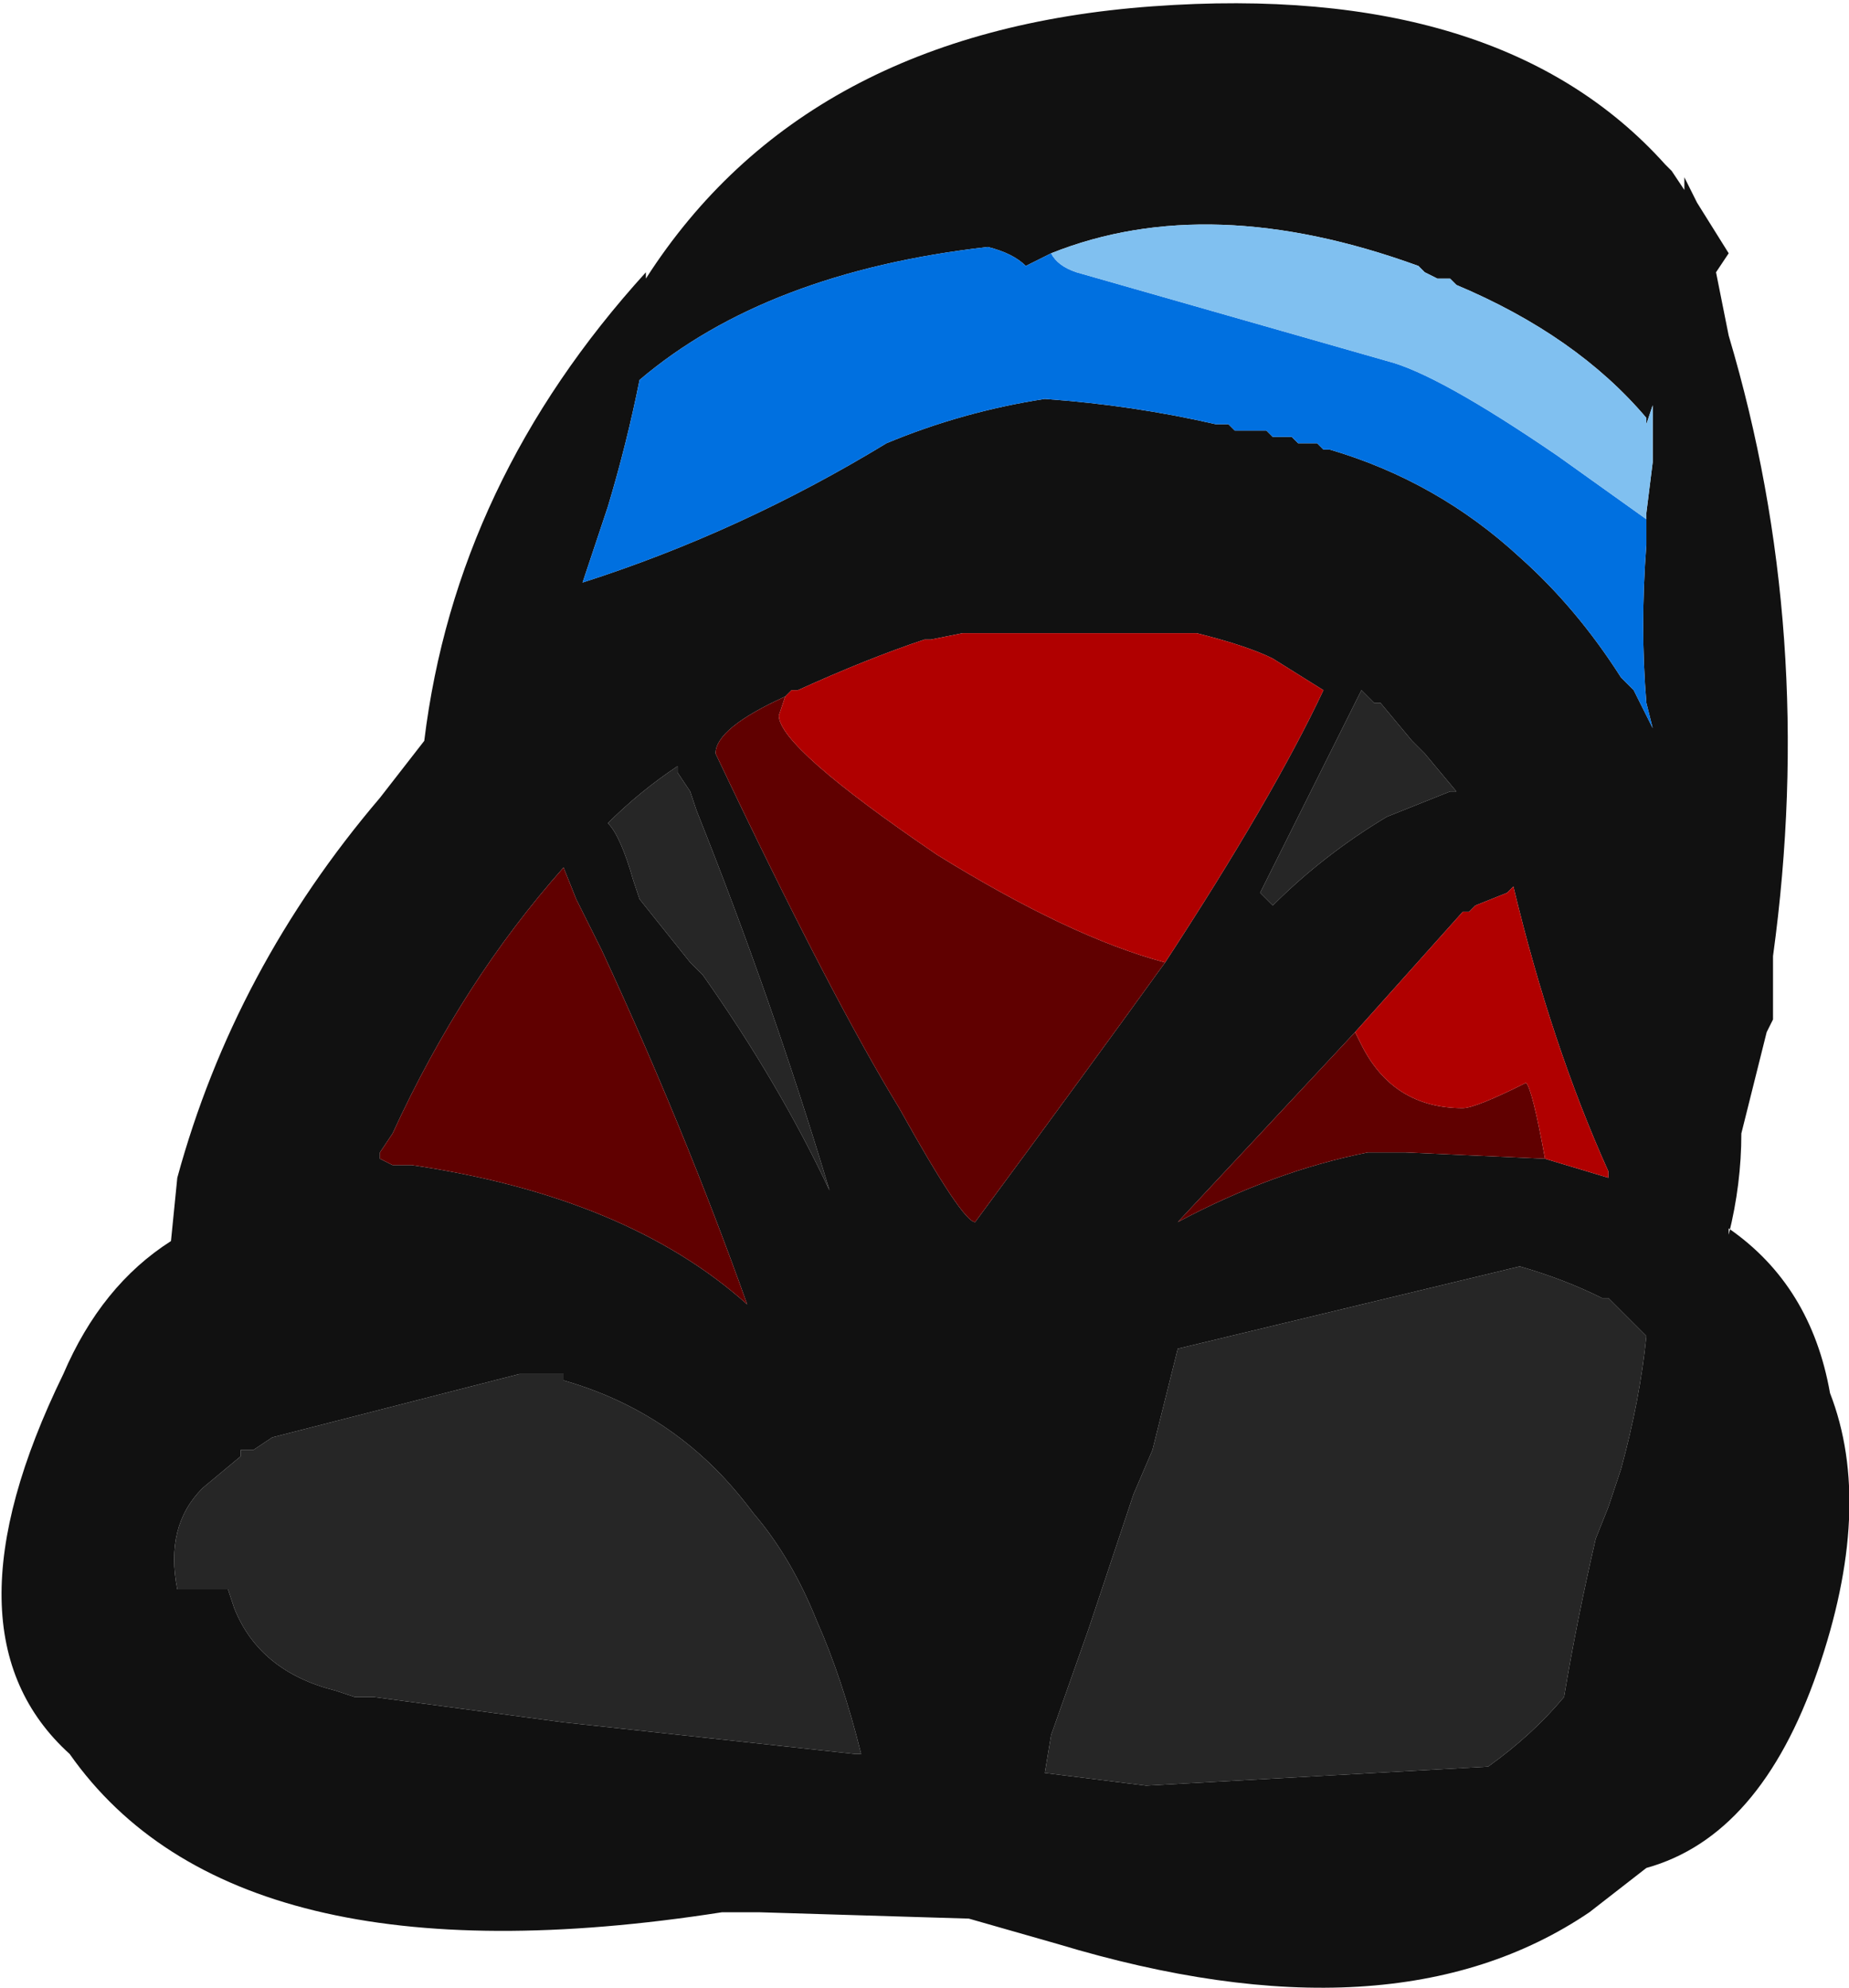 <?xml version="1.0" encoding="UTF-8" standalone="no"?>
<svg xmlns:ffdec="https://www.free-decompiler.com/flash" xmlns:xlink="http://www.w3.org/1999/xlink" ffdec:objectType="shape" height="15.7px" width="14.6px" xmlns="http://www.w3.org/2000/svg">
  <g transform="matrix(1.0, 0.0, 0.0, 1.0, 7.0, 7.85)">
    <path d="M-5.0 3.6 L-5.05 3.6 -5.0 3.6" fill="#cccccc" fill-rule="evenodd" stroke="none"/>
    <path d="M4.15 -2.0 L4.25 -1.9 4.5 -1.6 4.45 -1.6 3.95 -1.4 Q3.45 -1.1 3.05 -0.7 L2.95 -0.8 3.75 -2.4 3.85 -2.3 3.9 -2.3 4.15 -2.0 M-1.55 -1.6 L-1.5 -1.45 Q-0.9 0.05 -0.45 1.55 -0.85 0.7 -1.45 -0.15 L-1.55 -0.25 -1.95 -0.75 -2.0 -0.9 Q-2.1 -1.25 -2.2 -1.35 -1.95 -1.6 -1.65 -1.8 L-1.65 -1.75 -1.55 -1.6 M5.65 2.4 L5.7 2.4 6.0 2.7 Q5.95 3.2 5.8 3.75 L5.7 4.05 5.6 4.3 Q5.45 4.95 5.35 5.55 5.1 5.85 4.75 6.1 L2.05 6.25 1.25 6.15 1.3 5.85 1.6 5.0 1.95 3.95 2.1 3.6 2.3 2.8 5.0 2.15 Q5.35 2.25 5.65 2.4 M-4.85 3.5 L-2.9 3.0 -2.55 3.0 -2.55 3.05 Q-1.85 3.25 -1.35 3.75 -1.2 3.9 -1.05 4.1 -0.75 4.45 -0.55 4.95 -0.35 5.4 -0.2 6.0 L-0.25 6.0 -2.55 5.75 -4.05 5.55 -4.2 5.55 -4.35 5.5 Q-4.95 5.35 -5.15 4.85 L-5.2 4.7 -5.6 4.7 Q-5.7 4.2 -5.4 3.9 L-5.1 3.65 -5.1 3.6 -5.05 3.6 -5.0 3.6 -4.85 3.5" fill="#262626" fill-rule="evenodd" stroke="none"/>
    <path d="M6.0 -3.75 L6.0 -3.8 6.05 -4.2 6.05 -4.65 6.0 -4.5 6.0 -4.55 Q5.45 -5.2 4.5 -5.6 L4.45 -5.65 4.35 -5.65 4.25 -5.7 4.2 -5.75 Q2.55 -6.35 1.3 -5.85 L1.1 -5.75 Q1.0 -5.85 0.8 -5.9 -0.95 -5.7 -1.95 -4.85 -2.05 -4.35 -2.2 -3.85 L-2.4 -3.25 Q-1.15 -3.65 0.0 -4.35 0.6 -4.6 1.25 -4.7 1.95 -4.65 2.6 -4.5 L2.7 -4.5 2.75 -4.45 3.0 -4.45 3.05 -4.4 3.2 -4.4 3.25 -4.35 3.4 -4.35 3.45 -4.3 3.5 -4.3 Q4.35 -4.05 5.0 -3.45 5.45 -3.05 5.8 -2.5 L5.9 -2.4 6.05 -2.1 6.0 -2.3 Q5.95 -2.9 6.0 -3.55 L6.0 -3.75 M2.2 -0.25 Q3.05 -1.55 3.45 -2.4 L3.05 -2.65 Q2.85 -2.75 2.45 -2.85 L0.6 -2.85 0.35 -2.8 0.3 -2.8 Q-0.15 -2.65 -0.7 -2.4 L-0.75 -2.4 -0.8 -2.35 Q-1.35 -2.1 -1.35 -1.9 -0.45 0.0 0.1 0.9 L0.1 0.9 Q0.6 1.8 0.7 1.8 1.55 0.65 2.2 -0.25 M4.25 -1.9 L4.15 -2.0 3.9 -2.3 3.85 -2.3 3.75 -2.4 2.95 -0.8 3.05 -0.7 Q3.45 -1.1 3.95 -1.4 L4.45 -1.6 4.5 -1.6 4.25 -1.9 M5.2 1.3 L5.7 1.45 5.7 1.4 Q5.25 0.4 4.95 -0.85 L4.9 -0.8 4.65 -0.7 4.6 -0.65 4.55 -0.65 3.7 0.3 2.3 1.8 Q3.05 1.4 3.8 1.25 L4.1 1.25 5.2 1.3 M6.15 -6.55 L6.2 -6.5 6.3 -6.35 6.3 -6.45 6.4 -6.25 6.65 -5.85 6.55 -5.7 6.65 -5.2 Q7.35 -2.85 7.0 -0.3 L7.0 0.2 6.95 0.3 6.75 1.1 Q6.75 1.5 6.65 1.9 L6.65 1.85 Q7.3 2.3 7.45 3.15 7.8 4.05 7.35 5.35 6.9 6.65 6.0 6.9 L5.55 7.25 Q4.0 8.3 1.35 7.5 L0.65 7.3 -1.0 7.25 -1.3 7.25 Q-5.15 7.85 -6.45 6.0 -7.5 5.05 -6.5 3.0 -6.2 2.3 -5.65 1.95 L-5.6 1.45 Q-5.15 -0.2 -4.0 -1.55 L-3.65 -2.0 Q-3.4 -4.05 -1.9 -5.7 L-1.9 -5.65 Q-0.65 -7.6 2.1 -7.8 4.85 -8.0 6.15 -6.55 M5.65 2.4 Q5.35 2.25 5.0 2.15 L2.3 2.8 2.1 3.6 1.95 3.95 1.6 5.0 1.3 5.85 1.25 6.15 2.05 6.25 4.75 6.1 Q5.1 5.85 5.35 5.55 5.45 4.95 5.6 4.3 L5.7 4.05 5.8 3.75 Q5.95 3.2 6.0 2.7 L5.7 2.4 5.65 2.4 M-1.55 -1.6 L-1.65 -1.75 -1.65 -1.8 Q-1.95 -1.6 -2.2 -1.35 -2.1 -1.25 -2.0 -0.9 L-1.95 -0.75 -1.55 -0.25 -1.45 -0.15 Q-0.85 0.7 -0.45 1.55 -0.9 0.05 -1.5 -1.45 L-1.55 -1.6 M-2.45 -0.75 L-2.55 -1.0 Q-3.35 -0.1 -3.9 1.1 L-4.0 1.25 -4.0 1.3 -3.9 1.35 -3.75 1.35 Q-2.05 1.6 -1.1 2.45 -1.6 1.05 -2.25 -0.35 L-2.45 -0.75 M-5.05 3.6 L-5.1 3.6 -5.1 3.65 -5.4 3.9 Q-5.7 4.2 -5.6 4.7 L-5.2 4.7 -5.15 4.85 Q-4.95 5.35 -4.35 5.5 L-4.2 5.55 -4.05 5.55 -2.55 5.75 -0.25 6.0 -0.2 6.0 Q-0.35 5.4 -0.55 4.95 -0.75 4.45 -1.05 4.1 -1.2 3.9 -1.35 3.75 -1.85 3.25 -2.55 3.05 L-2.55 3.0 -2.9 3.0 -4.85 3.5 -5.0 3.6 -5.05 3.6" fill="#111111" fill-rule="evenodd" stroke="none"/>
    <path d="M-0.8 -2.35 L-0.85 -2.2 Q-0.85 -1.95 0.4 -1.1 1.45 -0.45 2.2 -0.25 1.55 0.65 0.7 1.8 0.6 1.8 0.1 0.9 L0.1 0.9 Q-0.45 0.0 -1.35 -1.9 -1.35 -2.1 -0.8 -2.35 M3.7 0.3 L3.75 0.4 Q4.0 0.9 4.55 0.9 4.65 0.9 5.05 0.7 5.1 0.75 5.2 1.3 L4.1 1.25 3.8 1.25 Q3.05 1.4 2.3 1.8 L3.7 0.3 M-2.45 -0.75 L-2.25 -0.35 Q-1.6 1.05 -1.1 2.45 -2.05 1.6 -3.75 1.35 L-3.9 1.35 -4.0 1.3 -4.0 1.25 -3.9 1.1 Q-3.35 -0.1 -2.55 -1.0 L-2.45 -0.75" fill="#600000" fill-rule="evenodd" stroke="none"/>
    <path d="M2.2 -0.25 Q1.45 -0.45 0.4 -1.1 -0.85 -1.95 -0.85 -2.2 L-0.8 -2.35 -0.75 -2.4 -0.7 -2.4 Q-0.15 -2.65 0.3 -2.8 L0.35 -2.8 0.6 -2.85 2.45 -2.85 Q2.85 -2.75 3.05 -2.65 L3.45 -2.4 Q3.05 -1.55 2.2 -0.25 M3.7 0.3 L4.55 -0.65 4.6 -0.65 4.65 -0.7 4.9 -0.8 4.95 -0.85 Q5.25 0.4 5.7 1.4 L5.7 1.45 5.2 1.3 Q5.1 0.75 5.05 0.7 4.65 0.9 4.55 0.9 4.0 0.9 3.75 0.4 L3.7 0.3" fill="#b00000" fill-rule="evenodd" stroke="none"/>
    <path d="M1.3 -5.85 Q1.35 -5.75 1.5 -5.7 L3.95 -5.0 Q4.35 -4.9 5.3 -4.25 L6.0 -3.75 6.0 -3.55 Q5.95 -2.9 6.0 -2.3 L6.05 -2.1 5.9 -2.4 5.8 -2.5 Q5.45 -3.05 5.0 -3.45 4.35 -4.05 3.5 -4.3 L3.45 -4.3 3.4 -4.35 3.25 -4.35 3.2 -4.4 3.05 -4.4 3.0 -4.45 2.75 -4.45 2.7 -4.5 2.6 -4.5 Q1.95 -4.65 1.25 -4.7 0.6 -4.6 0.0 -4.35 -1.15 -3.65 -2.4 -3.25 L-2.2 -3.85 Q-2.05 -4.35 -1.95 -4.85 -0.95 -5.7 0.8 -5.9 1.0 -5.85 1.1 -5.75 L1.3 -5.85" fill="#0070e0" fill-rule="evenodd" stroke="none"/>
    <path d="M1.3 -5.85 Q2.55 -6.35 4.2 -5.75 L4.25 -5.7 4.35 -5.65 4.45 -5.65 4.5 -5.6 Q5.45 -5.2 6.0 -4.55 L6.0 -4.5 6.05 -4.65 6.05 -4.2 6.0 -3.8 6.0 -3.75 5.3 -4.25 Q4.35 -4.9 3.95 -5.0 L1.5 -5.7 Q1.35 -5.75 1.3 -5.85" fill="#80c0f0" fill-rule="evenodd" stroke="none"/>
  </g>
</svg>
